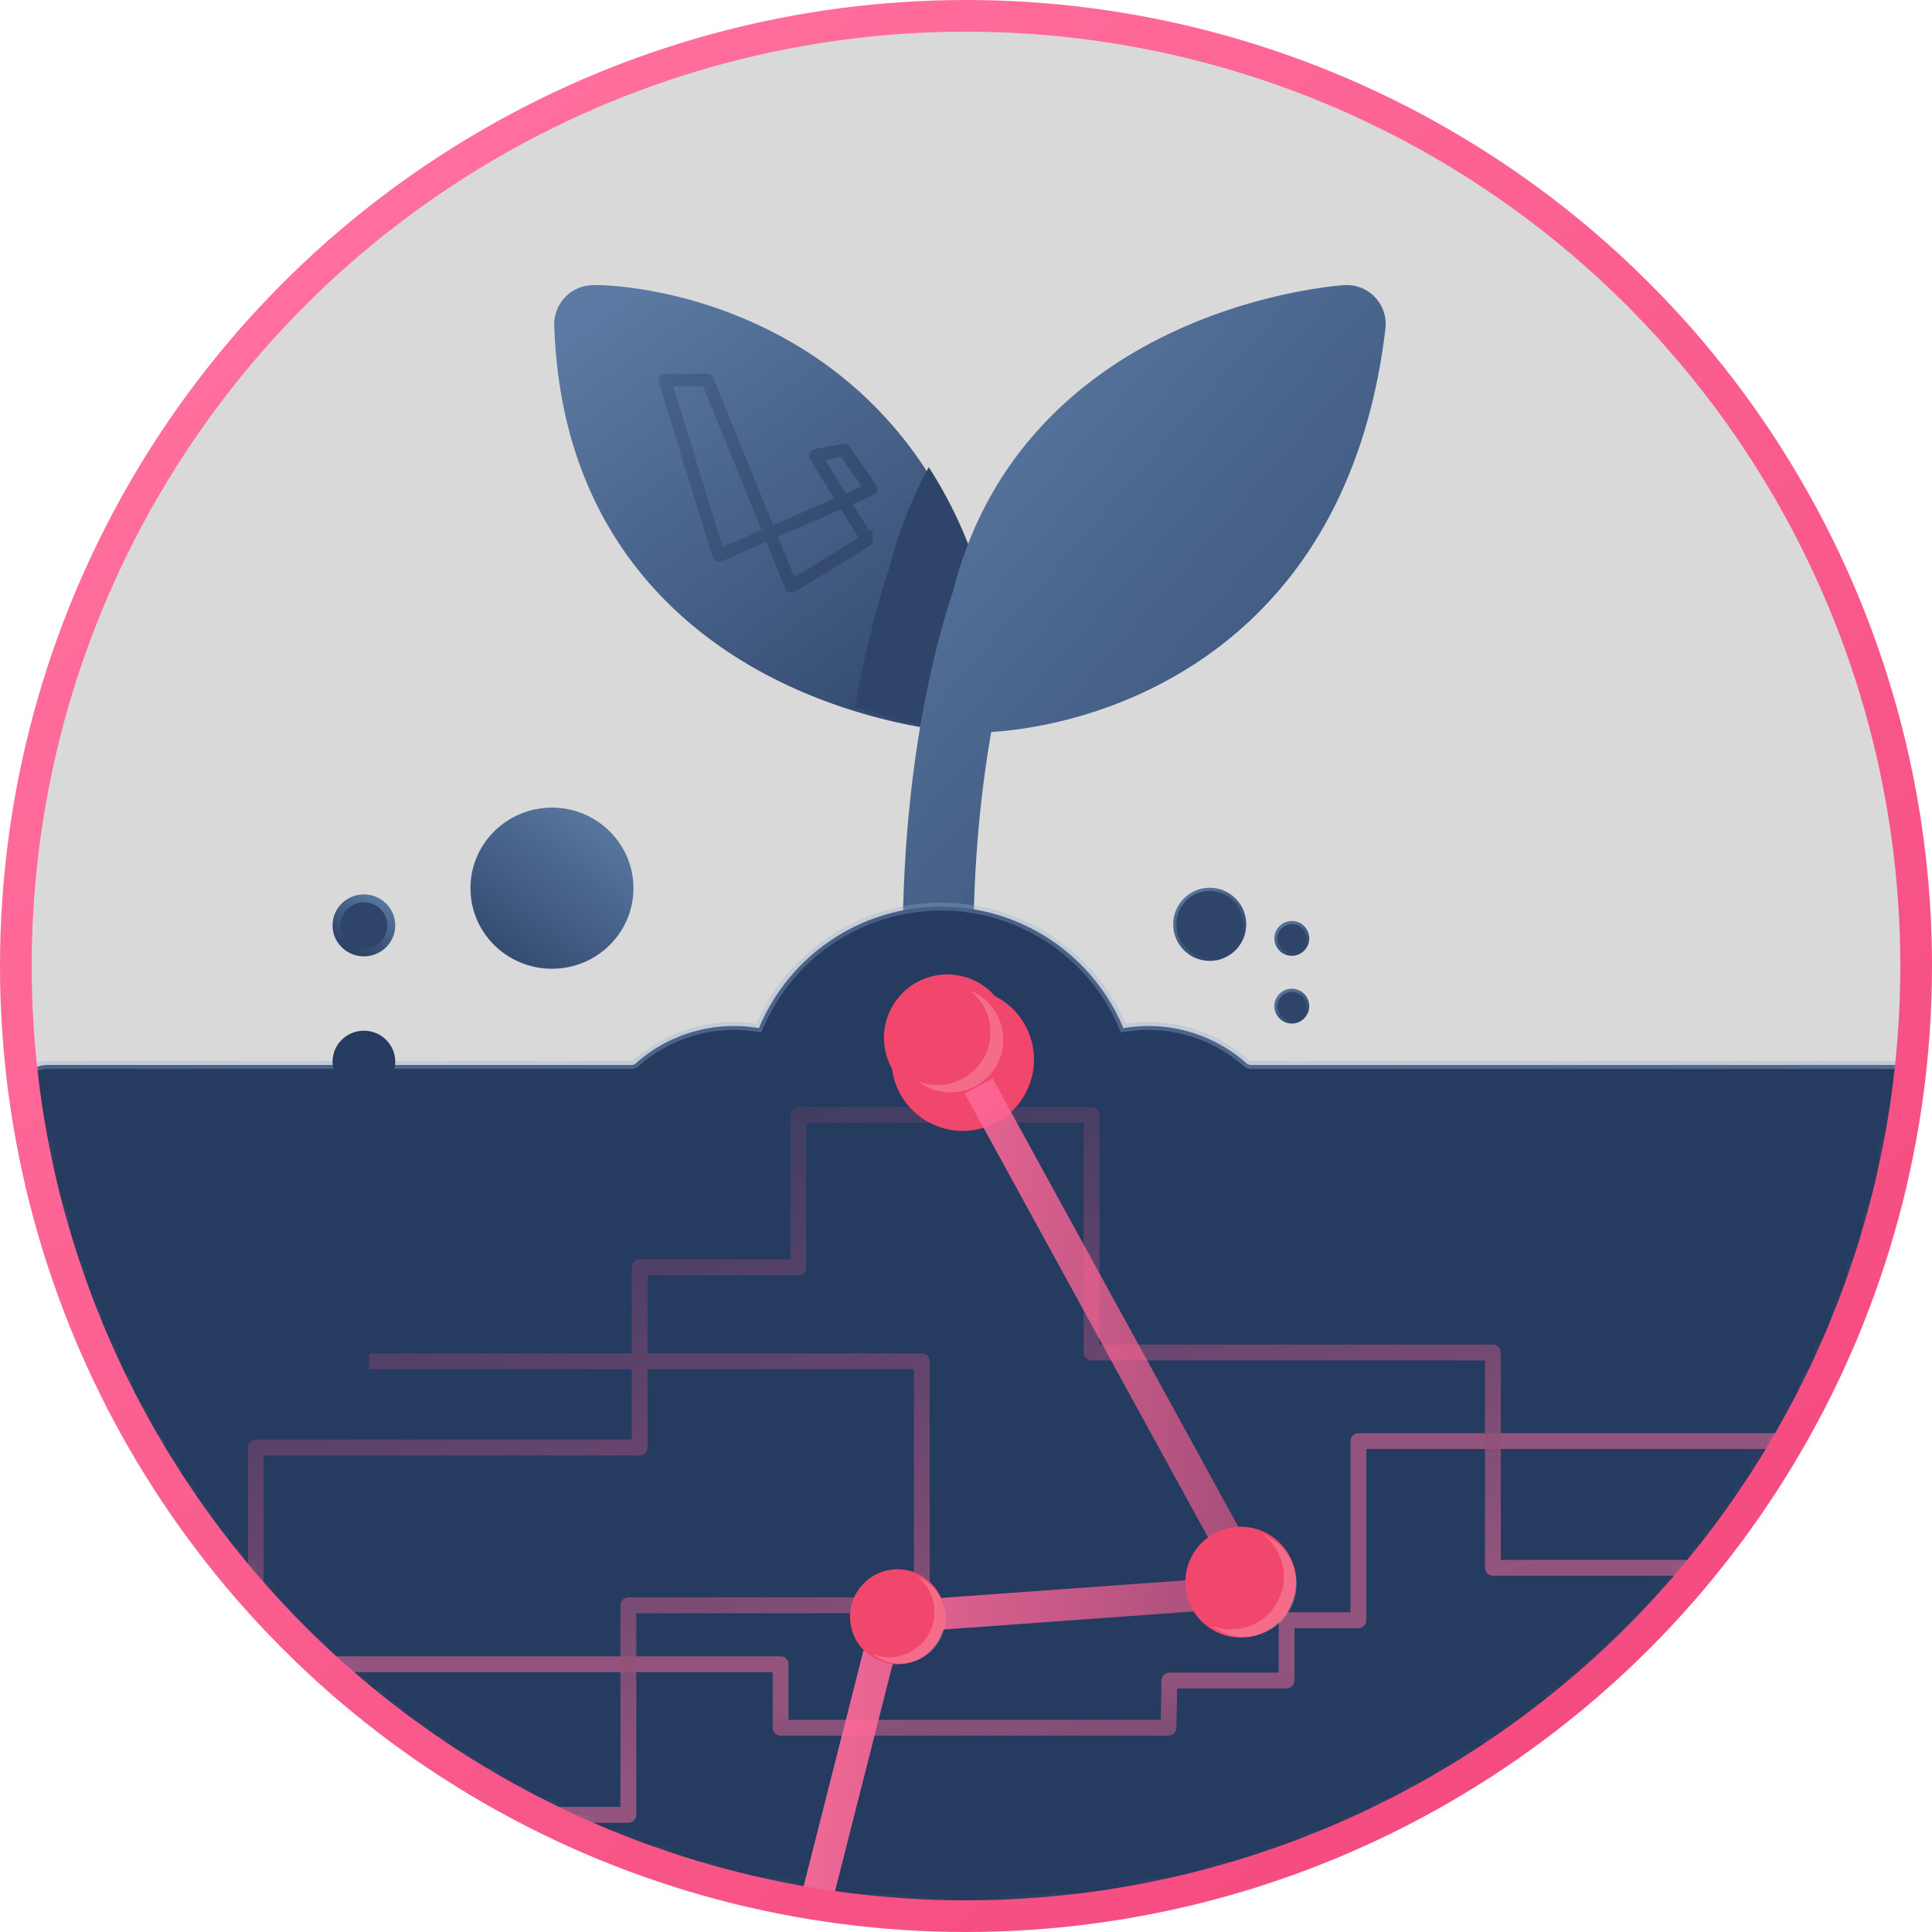 <svg xmlns="http://www.w3.org/2000/svg" xmlns:xlink="http://www.w3.org/1999/xlink" width="122" height="122">
  <defs>
    <circle id="a" cx="60" cy="60" r="60"/>
    <linearGradient id="c" x1="7.206%" x2="84.094%" y1="9.244%" y2="112.337%">
      <stop offset="0%" stop-color="#5B79A2"/>
      <stop offset="100%" stop-color="#2E4469"/>
    </linearGradient>
    <linearGradient id="d" x1="-108.625%" y1="-86.611%" y2="50%">
      <stop offset="0%" stop-color="#5B79A2"/>
      <stop offset="100%" stop-color="#2E4469"/>
    </linearGradient>
    <linearGradient id="e" x1="45.117%" x2="0%" y1="168.048%" y2="5.569%">
      <stop offset="0%" stop-color="#C4D6EB" stop-opacity=".676"/>
      <stop offset="100%" stop-color="#91ACD2" stop-opacity=".3"/>
    </linearGradient>
    <linearGradient id="f" x1="176.355%" x2="85.083%" y1="18.282%" y2="55.347%">
      <stop offset="0%" stop-color="#F4487D" stop-opacity=".16"/>
      <stop offset="100%" stop-color="#FF6E9C"/>
    </linearGradient>
    <linearGradient id="g" x1="7.358%" x2="85.083%" y1="100%" y2="55.347%">
      <stop offset="0%" stop-color="#F4487D" stop-opacity=".16"/>
      <stop offset="100%" stop-color="#FF6E9C"/>
    </linearGradient>
    <filter id="h" width="233.3%" height="233.3%" x="-66.7%" y="-66.7%" filterUnits="objectBoundingBox">
      <feGaussianBlur in="SourceGraphic" stdDeviation="2"/>
    </filter>
    <linearGradient id="i" x1="-69.072%" x2="85.083%" y1="-39.599%" y2="55.347%">
      <stop offset="0%" stop-color="#F4487D" stop-opacity=".16"/>
      <stop offset="100%" stop-color="#FF6E9C"/>
    </linearGradient>
    <linearGradient id="j" x1="5.685%" x2="64.523%" y1="4.626%" y2="97.88%">
      <stop offset="0%" stop-color="#5B79A2"/>
      <stop offset="100%" stop-color="#2E4469"/>
    </linearGradient>
    <linearGradient id="k" x1="94.668%" x2="22.848%" y1="94.914%" y2="7.02%">
      <stop offset="0%" stop-color="#F4487D"/>
      <stop offset="100%" stop-color="#FF6E9C"/>
    </linearGradient>
    <circle id="l" cx="60" cy="60" r="60"/>
  </defs>
  <g fill="none" fill-rule="evenodd" transform="translate(1 1)">
    <mask id="b" fill="#fff">
      <use xlink:href="#a"/>
    </mask>
    <use fill="#000" fill-opacity=".152" xlink:href="#a"/>
    <g mask="url(#b)">
      <path fill="url(#c)" fill-rule="nonzero" d="M27.51 27.474c-.502.53-1.21.81-1.94.764-.252-.016-6.246-.429-12.377-3.738C7.399 21.372.407 15.027 0 2.554A2.463 2.463 0 0 1 .72.734C1.452 0 2.311 0 2.68 0c.26 0 6.365.044 12.656 3.823a24.942 24.942 0 0 1 8.07 7.75c2.524 3.844 4.126 8.528 4.76 13.92a2.464 2.464 0 0 1-.655 1.98z" transform="translate(34 17)"/>
      <path stroke="url(#d)" stroke-width=".8" d="M10.355 16.989L7.002 6.08a.062.062 0 0 1 .06-.08h2.546c.038 0 .072.023.087.058l5.235 12.885a.093.093 0 0 0 .135.044l4.632-2.849a.093.093 0 0 0 .03-.128l-3.235-5.215a.031.031 0 0 1 .021-.047l1.776-.325a.031.031 0 0 1 .031.013l1.675 2.424a.031.031 0 0 1-.013.046l-9.5 4.14a.093.093 0 0 1-.127-.057z" opacity=".729" transform="translate(34 17)"/>
      <path fill="#2E4469" fill-rule="nonzero" d="M57.646 28.5a28.492 28.492 0 0 0-2.522 6.466c-.561 1.677-1.417 4.624-2.124 8.702 3.727 1.168 6.562 1.364 6.734 1.374a2.455 2.455 0 0 0 1.94-.764c.5-.53.741-1.255.655-1.98-.628-5.337-2.204-9.977-4.683-13.798z"/>
      <path fill="url(#c)" fill-rule="nonzero" d="M51.828.769A2.457 2.457 0 0 0 49.89.005c-.252.016-6.246.429-12.378 3.738-4.71 2.543-10.214 7.214-12.324 15.577-1.153 3.4-3.692 12.62-3.098 26.504a2.234 2.234 0 0 0 2.325 2.138 2.234 2.234 0 0 0 2.135-2.33c-.308-7.192.283-13.072 1.045-17.41 1.715-.099 6.823-.656 12.06-3.802a24.942 24.942 0 0 0 8.07-7.751c2.524-3.844 4.126-8.527 4.76-13.92a2.464 2.464 0 0 0-.656-1.98z" transform="translate(34 17)"/>
    </g>
    <g mask="url(#b)">
      <path fill="#253B5F" stroke="url(#e)" stroke-width=".5" d="M.25 69.75h119.5v-53.5H77.923l-.167-.064a9.319 9.319 0 0 0-7.628-2.293l-.19.028-.076-.175A12.472 12.472 0 0 0 58.431 6.25a12.47 12.47 0 0 0-11.432 7.496l-.077.175-.189-.028a9.319 9.319 0 0 0-7.628 2.293l-.167.064H2A1.75 1.75 0 0 0 .25 18v51.75z" transform="translate(0 50)"/>
      <g stroke-linejoin="round" opacity=".5">
        <path stroke="url(#f)" d="M35.09 98.603V68.709h4.013V44.213l-2.982-.055v-7.401h-3.807v-4.533H21V.492" transform="rotate(90 24 93)"/>
        <path stroke="url(#g)" d="M29 2.08v21.65H15.406v25.343H.401v18.515h9.62v10.018h11.384v24.241h23.197V78.32H31.367V59.792H15.962v34.902" transform="rotate(90 24 93)"/>
      </g>
      <g transform="rotate(165 34.802 61.066)">
        <circle cx="12.5" cy="51.5" r="4" fill="#F1476C"/>
        <circle cx="11.917" cy="49.917" r="4.5" fill="#F1476C" filter="url(#h)"/>
        <path stroke="url(#i)" stroke-linejoin="round" stroke-width="2" d="M34.637.935L25.587 17.1 2.743 12.713l8.63 35.336"/>
        <g transform="translate(22 14)">
          <circle cx="3" cy="3" r="3" fill="#F1476C"/>
          <path fill="#FFF" fill-opacity=".2" d="M1.143 5.143a2.857 2.857 0 1 1 4-4 2.857 2.857 0 0 0-4 4z"/>
        </g>
        <g transform="translate(0 10)">
          <circle cx="3.5" cy="3.5" r="3.5" fill="#F1476C"/>
          <path fill="#FFF" fill-opacity=".2" d="M1.333 6A3.333 3.333 0 1 1 6 1.333 3.333 3.333 0 0 0 1.333 6z"/>
        </g>
        <path fill="#FFF" fill-opacity=".2" d="M10.333 54A3.333 3.333 0 1 1 15 49.333 3.333 3.333 0 0 0 10.333 54z"/>
      </g>
      <g fill="#2E4469" fill-rule="nonzero" stroke="url(#j)" stroke-width=".2" transform="translate(73 55)">
        <ellipse cx="2.39" cy="2.368" rx="2.206" ry="2.21"/>
        <ellipse cx="7.573" cy="7.534" rx="1" ry="1"/>
        <ellipse cx="7.573" cy="3.257" rx="1" ry="1"/>
      </g>
      <g fill-rule="nonzero" transform="matrix(-1 0 0 1 39 50)">
        <ellipse cx="5.146" cy="5.087" fill="url(#c)" rx="5.146" ry="5.087"/>
        <ellipse cx="17.021" cy="16.043" fill="#253B5F" rx="1.979" ry="1.957"/>
        <ellipse cx="17.021" cy="7.435" fill="#2E4469" stroke="url(#j)" stroke-width=".5" rx="1.729" ry="1.707"/>
      </g>
    </g>
    <use stroke="url(#k)" stroke-width="2" xlink:href="#l"/>
  </g>
</svg>
